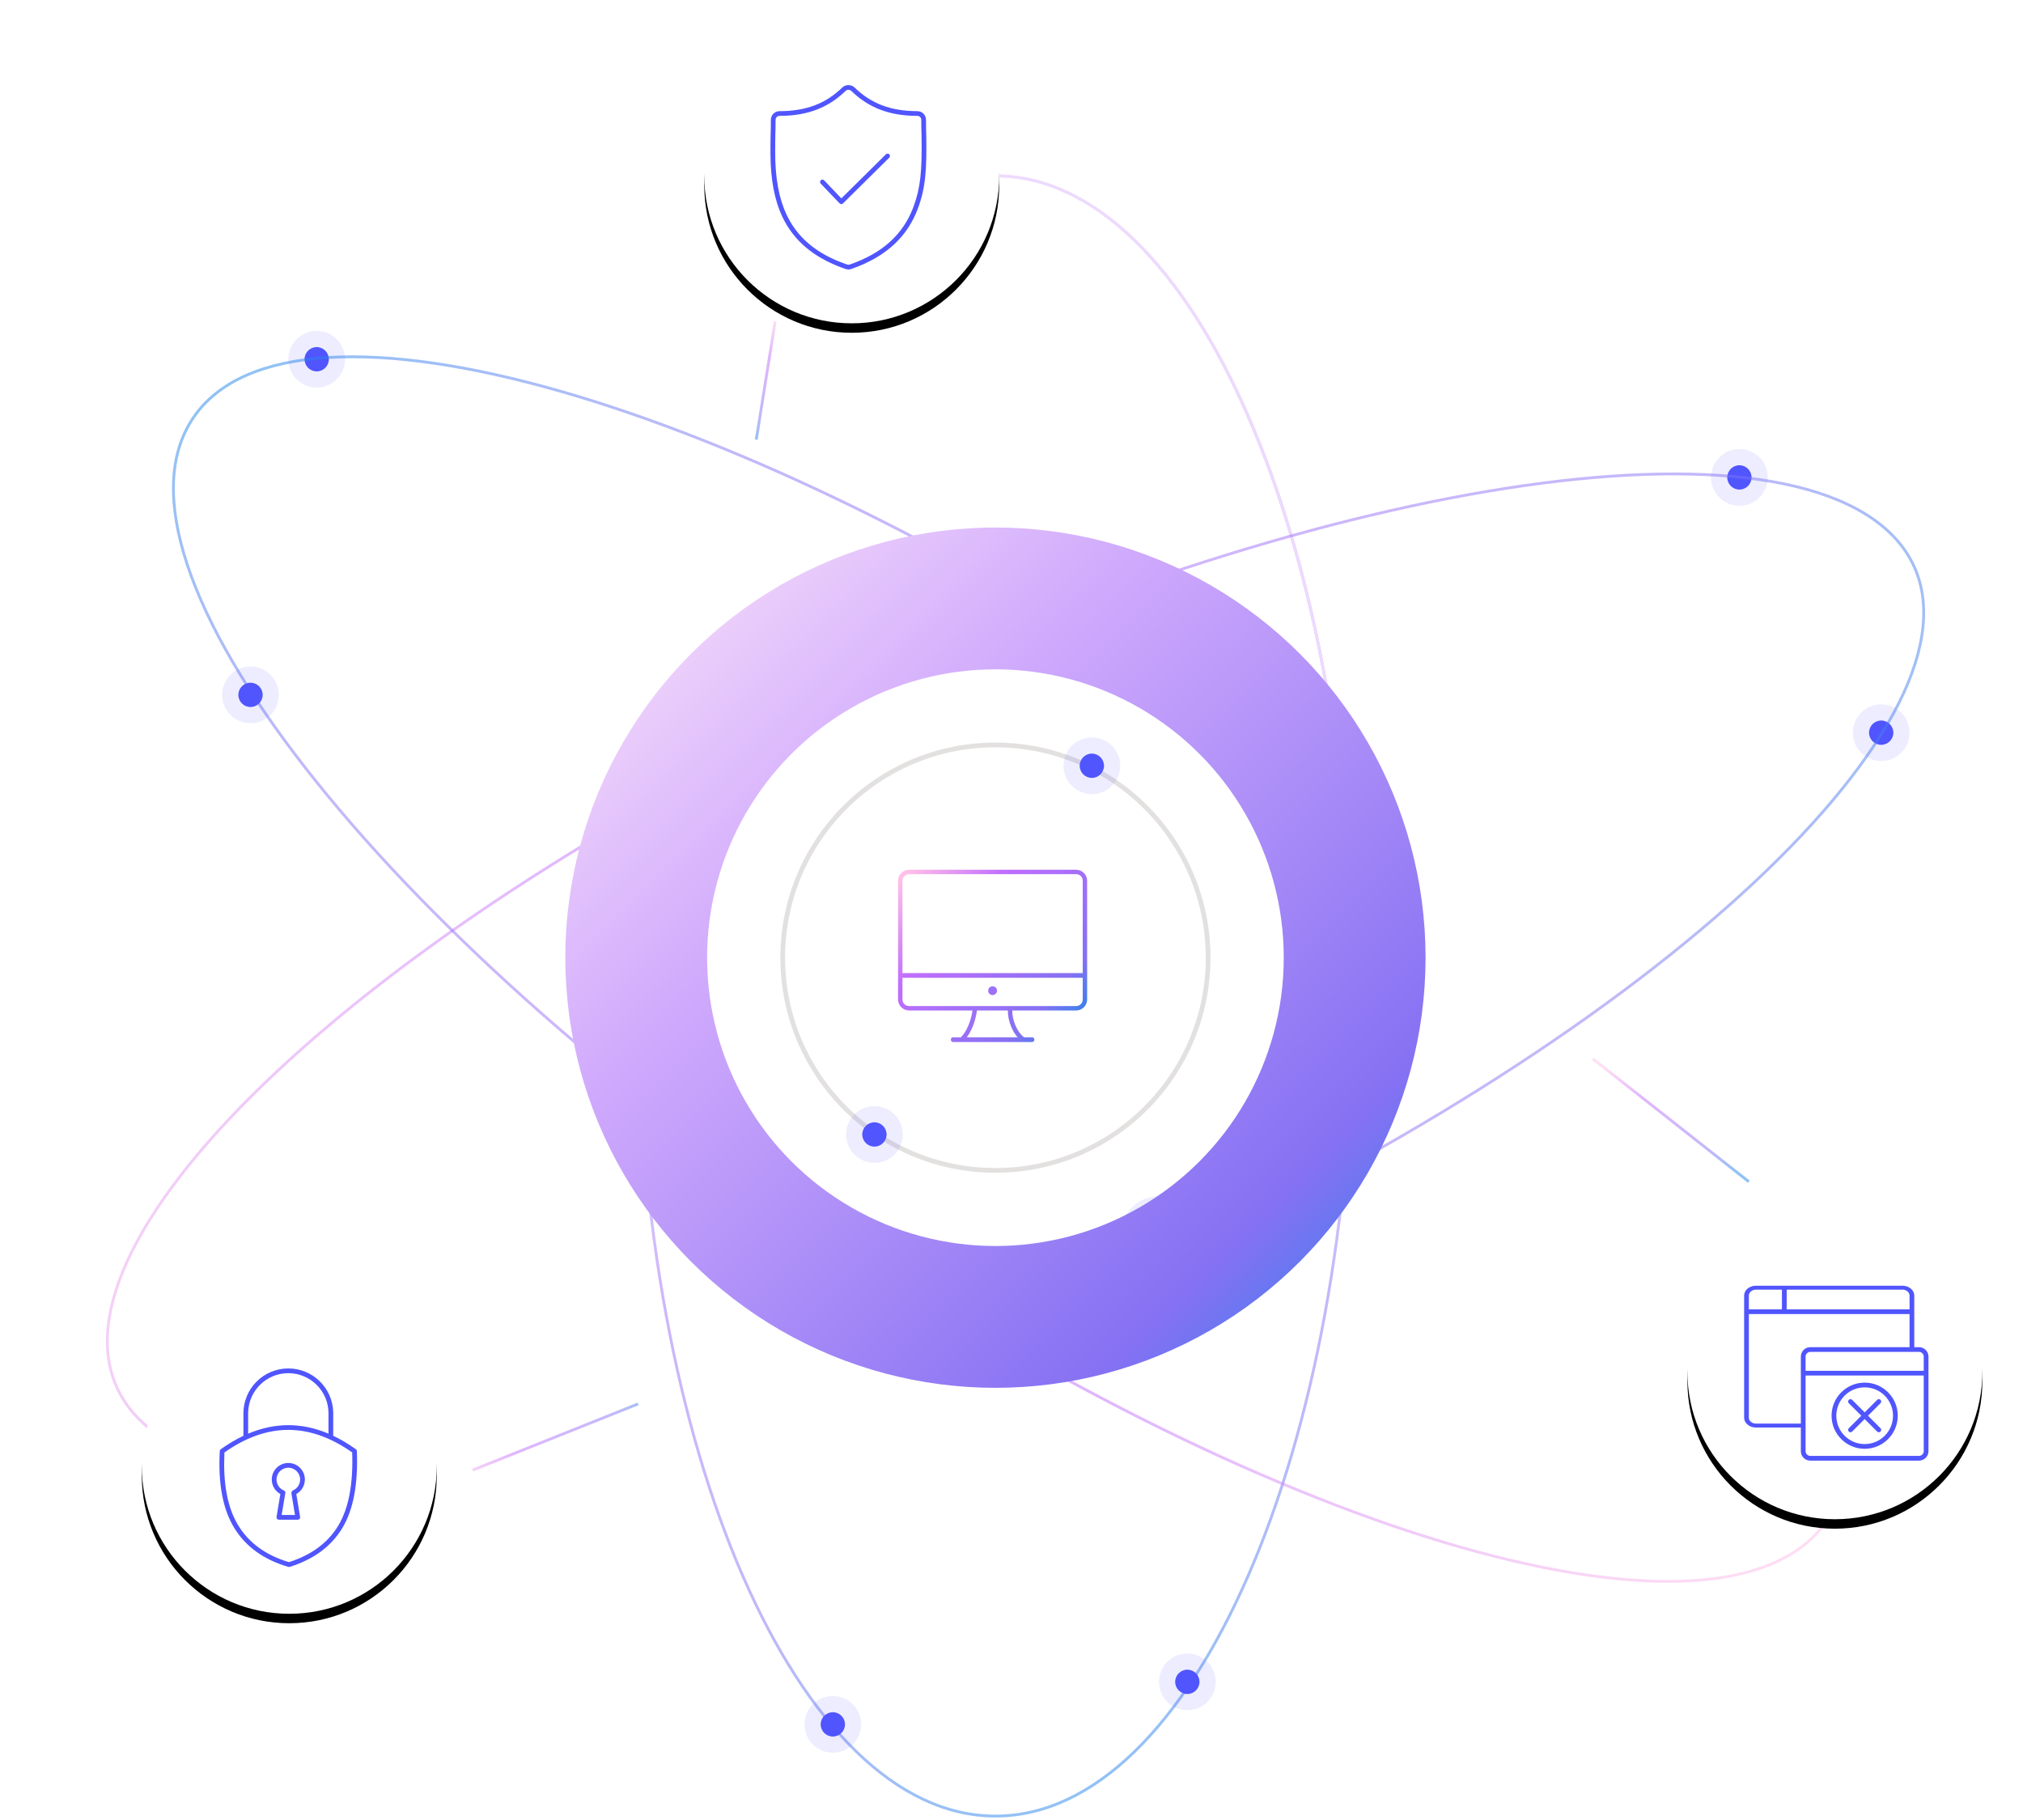 <svg xmlns="http://www.w3.org/2000/svg" xmlns:xlink="http://www.w3.org/1999/xlink" width="428" height="385" viewBox="0 0 428 385">
  <defs>
    <linearGradient id="img-desktop-testing-a" x1="59.493%" x2="40.507%" y1="100%" y2="0%">
      <stop offset="0%" stop-color="#1E85E9"/>
      <stop offset="20.276%" stop-color="#8671F3"/>
      <stop offset="70.727%" stop-color="#C06CFD" stop-opacity=".99"/>
      <stop offset="100%" stop-color="#FFBEE8"/>
    </linearGradient>
    <linearGradient id="img-desktop-testing-c" x1="0%" x2="0%" y1="67.129%" y2="50%">
      <stop offset="0%" stop-color="#B4BBF8" stop-opacity="0"/>
      <stop offset="100%" stop-color="#D9B6FC"/>
    </linearGradient>
    <path id="img-desktop-testing-b" d="M135,204.7 C135,300.521 168.847,378.2 210.6,378.2 C252.353,378.2 286.2,300.521 286.2,204.7 C286.2,108.879 252.353,31.2 210.6,31.2"/>
    <circle id="img-desktop-testing-e" cx="180.2" cy="31.2" r="31.2"/>
    <filter id="img-desktop-testing-d" width="141.7%" height="141.7%" x="-20.8%" y="-17.6%" filterUnits="objectBoundingBox">
      <feMorphology in="SourceAlpha" radius="1" result="shadowSpreadOuter1"/>
      <feOffset dy="2" in="shadowSpreadOuter1" result="shadowOffsetOuter1"/>
      <feGaussianBlur in="shadowOffsetOuter1" result="shadowBlurOuter1" stdDeviation="5"/>
      <feColorMatrix in="shadowBlurOuter1" values="0 0 0 0 0.042   0 0 0 0 0.042   0 0 0 0 0.042  0 0 0 0.1 0"/>
    </filter>
    <linearGradient id="img-desktop-testing-f" x1="100%" x2="0%" y1="56.501%" y2="43.499%">
      <stop offset="0%" stop-color="#1E85E9"/>
      <stop offset="20.276%" stop-color="#8671F3"/>
      <stop offset="70.727%" stop-color="#C06CFD" stop-opacity=".99"/>
      <stop offset="100%" stop-color="#FFBEE8"/>
    </linearGradient>
    <linearGradient id="img-desktop-testing-g" x1="100%" x2="0%" y1="55.318%" y2="44.682%">
      <stop offset="0%" stop-color="#1E85E9"/>
      <stop offset="20.276%" stop-color="#8671F3"/>
      <stop offset="70.727%" stop-color="#C06CFD" stop-opacity=".99"/>
      <stop offset="100%" stop-color="#FFBEE8"/>
    </linearGradient>
    <circle id="img-desktop-testing-i" cx="61.2" cy="304.2" r="31.2"/>
    <filter id="img-desktop-testing-h" width="141.7%" height="141.7%" x="-20.8%" y="-17.6%" filterUnits="objectBoundingBox">
      <feMorphology in="SourceAlpha" radius="1" result="shadowSpreadOuter1"/>
      <feOffset dy="2" in="shadowSpreadOuter1" result="shadowOffsetOuter1"/>
      <feGaussianBlur in="shadowOffsetOuter1" result="shadowBlurOuter1" stdDeviation="5"/>
      <feColorMatrix in="shadowBlurOuter1" values="0 0 0 0 0.042   0 0 0 0 0.042   0 0 0 0 0.042  0 0 0 0.1 0"/>
    </filter>
    <linearGradient id="img-desktop-testing-j" x1="108.096%" x2="0%" y1="108.696%" y2="0%">
      <stop offset="0%" stop-color="#1E85E9"/>
      <stop offset="20.276%" stop-color="#8671F3"/>
      <stop offset="70.727%" stop-color="#CFA9FC"/>
      <stop offset="100%" stop-color="#F4D9FB"/>
    </linearGradient>
    <linearGradient id="img-desktop-testing-k" x1="100%" x2="0%" y1="91.349%" y2="8.651%">
      <stop offset="0%" stop-color="#1E85E9"/>
      <stop offset="20.276%" stop-color="#8671F3"/>
      <stop offset="70.727%" stop-color="#C06CFD" stop-opacity=".99"/>
      <stop offset="100%" stop-color="#FFBEE8"/>
    </linearGradient>
    <circle id="img-desktop-testing-m" cx="388.2" cy="284.2" r="31.2"/>
    <filter id="img-desktop-testing-l" width="141.7%" height="141.7%" x="-20.8%" y="-17.6%" filterUnits="objectBoundingBox">
      <feMorphology in="SourceAlpha" radius="1" result="shadowSpreadOuter1"/>
      <feOffset dy="2" in="shadowSpreadOuter1" result="shadowOffsetOuter1"/>
      <feGaussianBlur in="shadowOffsetOuter1" result="shadowBlurOuter1" stdDeviation="5"/>
      <feColorMatrix in="shadowBlurOuter1" values="0 0 0 0 0.042   0 0 0 0 0.042   0 0 0 0 0.042  0 0 0 0.1 0"/>
    </filter>
    <linearGradient id="img-desktop-testing-n" x1="100%" x2="0%" y1="58%" y2="42%">
      <stop offset="0%" stop-color="#1E85E9"/>
      <stop offset="20.276%" stop-color="#8671F3"/>
      <stop offset="70.727%" stop-color="#C06CFD" stop-opacity=".99"/>
      <stop offset="100%" stop-color="#FFBEE8"/>
    </linearGradient>
    <linearGradient id="img-desktop-testing-o" x1="100%" x2="0%" y1="81.038%" y2="18.962%">
      <stop offset="0%" stop-color="#1E85E9"/>
      <stop offset="20.276%" stop-color="#8671F3"/>
      <stop offset="70.727%" stop-color="#C06CFD" stop-opacity=".99"/>
      <stop offset="100%" stop-color="#FFBEE8"/>
    </linearGradient>
    <linearGradient id="img-desktop-testing-p" x1="51.28%" x2="48.72%" y1="100%" y2="0%">
      <stop offset="0%" stop-color="#1E85E9"/>
      <stop offset="20.276%" stop-color="#8671F3"/>
      <stop offset="70.727%" stop-color="#C06CFD" stop-opacity=".99"/>
      <stop offset="100%" stop-color="#FFBEE8"/>
    </linearGradient>
  </defs>
  <g fill="none" fill-rule="evenodd" transform="translate(0 6)">
    <g stroke-width=".6" opacity=".499">
      <use stroke="url(#img-desktop-testing-a)" xlink:href="#img-desktop-testing-b"/>
      <use stroke="url(#img-desktop-testing-c)" xlink:href="#img-desktop-testing-b"/>
    </g>
    <g fill="#5055FE" transform="translate(170.2 352.8)">
      <circle cx="6" cy="6" r="6" opacity=".103"/>
      <circle cx="6" cy="6" r="2.571"/>
    </g>
    <g fill="#5055FE" transform="translate(245.2 343.8)">
      <circle cx="6" cy="6" r="6" opacity=".103"/>
      <circle cx="6" cy="6" r="2.571"/>
    </g>
    <g fill="#5055FE" transform="translate(392 143)">
      <circle cx="6" cy="6" r="6" opacity=".103"/>
      <circle cx="6" cy="6" r="2.571"/>
    </g>
    <g fill="#5055FE" transform="translate(362 89)">
      <circle cx="6" cy="6" r="6" opacity=".103"/>
      <circle cx="6" cy="6" r="2.571"/>
    </g>
    <g fill="#5055FE" transform="translate(61 64)">
      <circle cx="6" cy="6" r="6" opacity=".103"/>
      <circle cx="6" cy="6" r="2.571"/>
    </g>
    <use fill="#000" filter="url(#img-desktop-testing-d)" xlink:href="#img-desktop-testing-e"/>
    <use fill="#FFF" xlink:href="#img-desktop-testing-e"/>
    <path fill="#5055FE" fill-rule="nonzero" d="M178.207,12.505 C178.944,11.83 180.056,11.83 180.803,12.516 C184.301,15.925 188.496,17.512 194.049,17.512 C195.098,17.512 195.913,18.327 195.913,19.376 C195.913,20.292 195.916,20.883 195.929,21.41 L195.929,21.41 L195.959,22.276 C196.104,29.939 195.815,33.741 194.211,38.066 C192.008,44.008 187.547,48.334 180.052,50.92 L180.052,50.92 L179.598,51.011 L179.402,51.011 L178.882,50.903 C169.099,47.53 164.574,41.278 163.37,32.19 C163.052,29.785 162.97,27.725 163.009,24.281 L163.009,24.281 L163.038,22.436 L163.061,21.749 C163.07,21.468 163.076,21.183 163.08,20.851 L163.08,20.851 L163.086,19.376 C163.086,18.327 163.901,17.512 164.95,17.512 C170.503,17.512 174.698,15.925 178.196,12.516 L178.196,12.516 Z M180.117,13.242 C179.762,12.917 179.237,12.917 178.883,13.242 L178.883,13.242 L178.584,13.527 C175.058,16.825 170.843,18.419 165.431,18.508 L165.431,18.508 L164.95,18.512 C164.453,18.512 164.086,18.879 164.086,19.376 C164.086,20.404 164.082,21.029 164.066,21.605 L164.066,21.605 L164.04,22.295 L164.021,23.399 C163.964,27.045 164.015,29.17 164.289,31.477 L164.289,31.477 L164.362,32.058 C165.519,40.791 169.807,46.716 179.143,49.94 L179.143,49.94 L179.502,50.012 L179.791,49.957 C186.787,47.539 190.993,43.552 193.137,38.078 L193.137,38.078 L193.274,37.718 C194.744,33.753 195.071,30.198 194.977,23.383 L194.977,23.383 L194.959,22.308 C194.936,21.802 194.924,21.366 194.918,20.787 L194.918,20.787 L194.913,19.376 C194.913,18.879 194.546,18.512 194.049,18.512 C188.244,18.512 183.797,16.83 180.117,13.242 Z M188.141,26.647 C188.314,26.822 188.332,27.091 188.195,27.285 L188.137,27.354 L178.346,37.035 C178.169,37.21 177.896,37.226 177.701,37.085 L177.633,37.025 L173.637,32.845 C173.447,32.646 173.454,32.329 173.653,32.138 C173.831,31.969 174.101,31.955 174.292,32.095 L174.36,32.154 L178.004,35.966 L187.434,26.643 C187.63,26.449 187.947,26.451 188.141,26.647 Z"/>
    <path stroke="url(#img-desktop-testing-f)" stroke-width=".6" d="M262.672,256.699 C371.351,222.155 437.212,169.148 409.779,138.305 C382.346,107.461 272.006,110.461 163.328,145.005 C54.649,179.55 -11.212,232.557 16.221,263.4" opacity=".499" transform="rotate(-10 213 190.2)"/>
    <path stroke="url(#img-desktop-testing-g)" stroke-width=".6" d="M213.716,267.017 C328.868,267.017 422.216,236.572 422.216,199.017 C422.216,161.461 328.868,131.017 213.716,131.017 C98.565,131.017 5.216,161.461 5.216,199.017" opacity=".499" transform="rotate(-146 213.716 199.017)"/>
    <use fill="#000" filter="url(#img-desktop-testing-h)" xlink:href="#img-desktop-testing-i"/>
    <use fill="#FFF" xlink:href="#img-desktop-testing-i"/>
    <path fill="#5055FE" fill-rule="nonzero" d="M61,283.5 C66.156,283.5 70.353,287.608 70.496,292.73 L70.5,293 L70.5,297.748 C72.099,298.506 73.696,299.454 75.291,300.593 C75.416,300.683 75.493,300.826 75.5,300.98 C75.778,307.961 74.76,313.387 72.428,317.258 C70.088,321.143 66.368,323.884 61.293,325.477 C61.199,325.507 61.098,325.508 61.003,325.48 C55.833,323.973 52.015,321.232 49.574,317.262 C47.141,313.304 46.122,307.873 46.501,300.973 C46.509,300.821 46.586,300.681 46.709,300.593 C48.304,299.454 49.901,298.505 51.5,297.747 L51.5,293 C51.5,287.753 55.753,283.5 61,283.5 Z M60.999,296.5 C56.442,296.5 51.875,298.131 47.291,301.407 L47.487,301.268 L47.469,301.634 C47.209,307.655 48.064,312.455 50.02,316.038 L50.219,316.392 L50.426,316.738 C52.732,320.488 56.342,323.08 61.283,324.52 L61.138,324.476 L61.459,324.372 C65.763,322.935 68.98,320.624 71.128,317.438 L71.354,317.093 L71.572,316.742 C73.789,313.062 74.771,307.822 74.5,301.02 L74.508,301.265 L74.251,301.085 C69.971,298.13 65.708,296.607 61.454,296.505 L61.454,296.505 Z M61,303.5 C62.933,303.5 64.5,305.067 64.5,307 C64.5,308.296 63.789,309.462 62.685,310.068 L63.493,314.918 C63.539,315.192 63.353,315.444 63.09,315.492 L63,315.5 L59,315.5 C58.722,315.5 58.504,315.275 58.5,315.008 L58.507,314.918 L59.315,310.069 C58.212,309.463 57.5,308.297 57.5,307 C57.5,305.067 59.067,303.5 61,303.5 Z M61,304.5 C59.619,304.5 58.5,305.619 58.5,307 C58.5,308.013 59.108,308.913 60.024,309.302 L60.03,309.306 C60.235,309.378 60.367,309.564 60.37,309.771 L60.363,309.861 L59.59,314.5 L62.409,314.5 L61.655,309.974 C61.636,309.857 61.659,309.742 61.713,309.646 C61.744,309.494 61.847,309.359 62.001,309.292 C62.904,308.897 63.5,308.003 63.5,307 C63.5,305.619 62.381,304.5 61,304.5 Z M61,284.5 C56.391,284.5 52.639,288.168 52.504,292.745 L52.5,293 L52.501,297.298 C55.328,296.1 58.161,295.5 60.999,295.5 C63.837,295.5 66.671,296.101 69.5,297.299 L69.5,293 C69.5,288.306 65.694,284.5 61,284.5 Z"/>
    <g fill="#5055FE" transform="translate(126.6 190.6)">
      <circle cx="8.4" cy="8.4" r="8.4" opacity=".103"/>
      <circle cx="8.4" cy="8.4" r="3.6"/>
    </g>
    <g fill="#5055FE" transform="translate(47 135)">
      <circle cx="6" cy="6" r="6" opacity=".103"/>
      <circle cx="6" cy="6" r="2.571"/>
    </g>
    <g fill="#5055FE" transform="translate(237 247)">
      <circle cx="8.4" cy="8.4" r="8.4" opacity=".103"/>
      <circle cx="8.4" cy="8.4" r="3.6"/>
    </g>
    <circle cx="210.6" cy="196.6" r="76" stroke="url(#img-desktop-testing-j)" stroke-width="30"/>
    <circle cx="210.6" cy="196.6" r="45" stroke="#E3E0E0"/>
    <path fill="url(#img-desktop-testing-k)" fill-rule="nonzero" d="M227.674,178 C228.959,178 230,179.041 230,180.326 L230,180.326 L230,205.442 C230,206.726 228.959,207.767 227.674,207.767 L227.674,207.767 L214.163,207.767 C214.145,208.783 214.361,209.825 214.814,210.897 C215.286,212.016 215.881,212.846 216.594,213.395 L216.663,213.445 L218.372,213.445 C218.629,213.445 218.837,213.669 218.837,213.945 C218.837,214.191 218.673,214.395 218.456,214.437 L218.372,214.445 L201.628,214.445 C201.371,214.445 201.163,214.221 201.163,213.945 C201.163,213.7 201.327,213.496 201.544,213.453 L201.628,213.445 L203.297,213.445 L203.365,213.377 C203.944,212.771 204.448,211.966 204.872,210.961 C205.288,209.977 205.58,208.913 205.749,207.769 L192.326,207.767 C191.041,207.767 190,206.726 190,205.442 L190,205.442 L190,180.326 C190,179.041 191.041,178 192.326,178 L192.326,178 Z M205.729,211.323 C205.382,212.144 204.982,212.853 204.526,213.447 L215.292,213.447 C214.77,212.863 214.326,212.133 213.957,211.259 C213.457,210.076 213.215,208.911 213.233,207.767 L206.688,207.767 L206.681,207.827 C206.502,209.078 206.185,210.243 205.729,211.323 Z M229.069,200.86 L190.93,200.86 L190.93,205.442 C190.93,206.167 191.484,206.763 192.191,206.831 L192.326,206.837 L227.674,206.837 C228.445,206.837 229.07,206.212 229.07,205.442 L229.07,205.442 L229.069,200.86 Z M210,202.651 C210.514,202.651 210.93,203.068 210.93,203.581 C210.93,204.095 210.514,204.512 210,204.512 C209.486,204.512 209.07,204.095 209.07,203.581 C209.07,203.068 209.486,202.651 210,202.651 Z M227.674,178.93 L192.326,178.93 C191.555,178.93 190.93,179.555 190.93,180.326 L190.93,180.326 L190.93,199.86 L229.069,199.86 L229.07,180.326 C229.07,179.6 228.516,179.004 227.809,178.937 L227.674,178.93 Z"/>
    <use fill="#000" filter="url(#img-desktop-testing-l)" xlink:href="#img-desktop-testing-m"/>
    <use fill="#FFF" xlink:href="#img-desktop-testing-m"/>
    <path fill="#5055FE" fill-rule="nonzero" d="M402.5,266 C403.823,266 404.906,266.857 404.994,267.941 L405,268.083 L405,279 L406,279 C407.054,279 407.918,279.816 407.995,280.851 L408,281 L408,301 C408,302.054 407.184,302.918 406.149,302.995 L406,303 L383,303 C381.946,303 381.082,302.184 381.005,301.149 L381,301 L381,296 L371.5,296 C370.177,296 369.094,295.143 369.006,294.059 L369,293.917 L369,268.083 C369,266.981 370.028,266.078 371.329,266.005 L371.5,266 L402.5,266 Z M407,285 L382,285 L382,301 C382,301.513 382.386,301.936 382.883,301.993 L383,302 L406,302 C406.513,302 406.936,301.614 406.993,301.117 L407,301 L407,285 Z M394.5,286.5 C398.366,286.5 401.5,289.634 401.5,293.5 C401.5,297.366 398.366,300.5 394.5,300.5 C390.634,300.5 387.5,297.366 387.5,293.5 C387.5,289.634 390.634,286.5 394.5,286.5 Z M394.5,287.5 C391.186,287.5 388.5,290.186 388.5,293.5 C388.5,296.814 391.186,299.5 394.5,299.5 C397.814,299.5 400.5,296.814 400.5,293.5 C400.5,290.186 397.814,287.5 394.5,287.5 Z M391.784,290.089 L391.854,290.146 L394.5,292.793 L397.146,290.146 L397.216,290.089 C397.386,289.97 397.614,289.97 397.784,290.089 L397.854,290.146 L397.911,290.216 C398.03,290.386 398.03,290.614 397.911,290.784 L397.854,290.854 L395.207,293.5 L397.854,296.146 L397.911,296.216 C398.046,296.411 398.027,296.68 397.854,296.854 C397.68,297.027 397.411,297.046 397.216,296.911 L397.146,296.854 L394.5,294.207 L391.854,296.854 C391.658,297.049 391.342,297.049 391.146,296.854 C390.973,296.68 390.954,296.411 391.089,296.216 L391.146,296.146 L393.793,293.5 L391.146,290.854 C390.973,290.68 390.954,290.411 391.089,290.216 L391.146,290.146 C391.32,289.973 391.589,289.954 391.784,290.089 Z M404,272 L370,272 L370,293.917 C370,294.566 370.595,295.1 371.356,295.161 L371.5,295.167 L381,295.166 L381,281 C381,279.946 381.816,279.082 382.851,279.005 L383,279 L404,279 L404,272 Z M406,280 L383,280 C382.487,280 382.064,280.386 382.007,280.883 L382,281 L382,284 L407,284 L407,281 C407,280.448 406.552,280 406,280 Z M402.5,266.833 L378,266.833 L378,271 L404,271 L404,268.083 C404,267.434 403.405,266.9 402.644,266.839 L402.5,266.833 Z M377,266.833 L371.5,266.833 C370.72,266.833 370.08,267.329 370.007,267.963 L370,268.083 L370,271 L377,271 L377,266.833 Z"/>
    <g fill="#5055FE" transform="translate(225 150)">
      <circle cx="6" cy="6" r="6" opacity=".103"/>
      <circle cx="6" cy="6" r="2.571"/>
    </g>
    <g fill="#5055FE" transform="translate(179 228)">
      <circle cx="6" cy="6" r="6" opacity=".103"/>
      <circle cx="6" cy="6" r="2.571"/>
    </g>
    <line x1="100" x2="135" y1="305" y2="291" stroke="url(#img-desktop-testing-n)" stroke-width=".6" opacity=".499"/>
    <line x1="370" x2="337" y1="244" y2="218" stroke="url(#img-desktop-testing-o)" stroke-width=".6" opacity=".499"/>
    <line x1="164" x2="160" y1="62" y2="87" stroke="url(#img-desktop-testing-p)" stroke-width=".6" opacity=".499"/>
  </g>
</svg>
